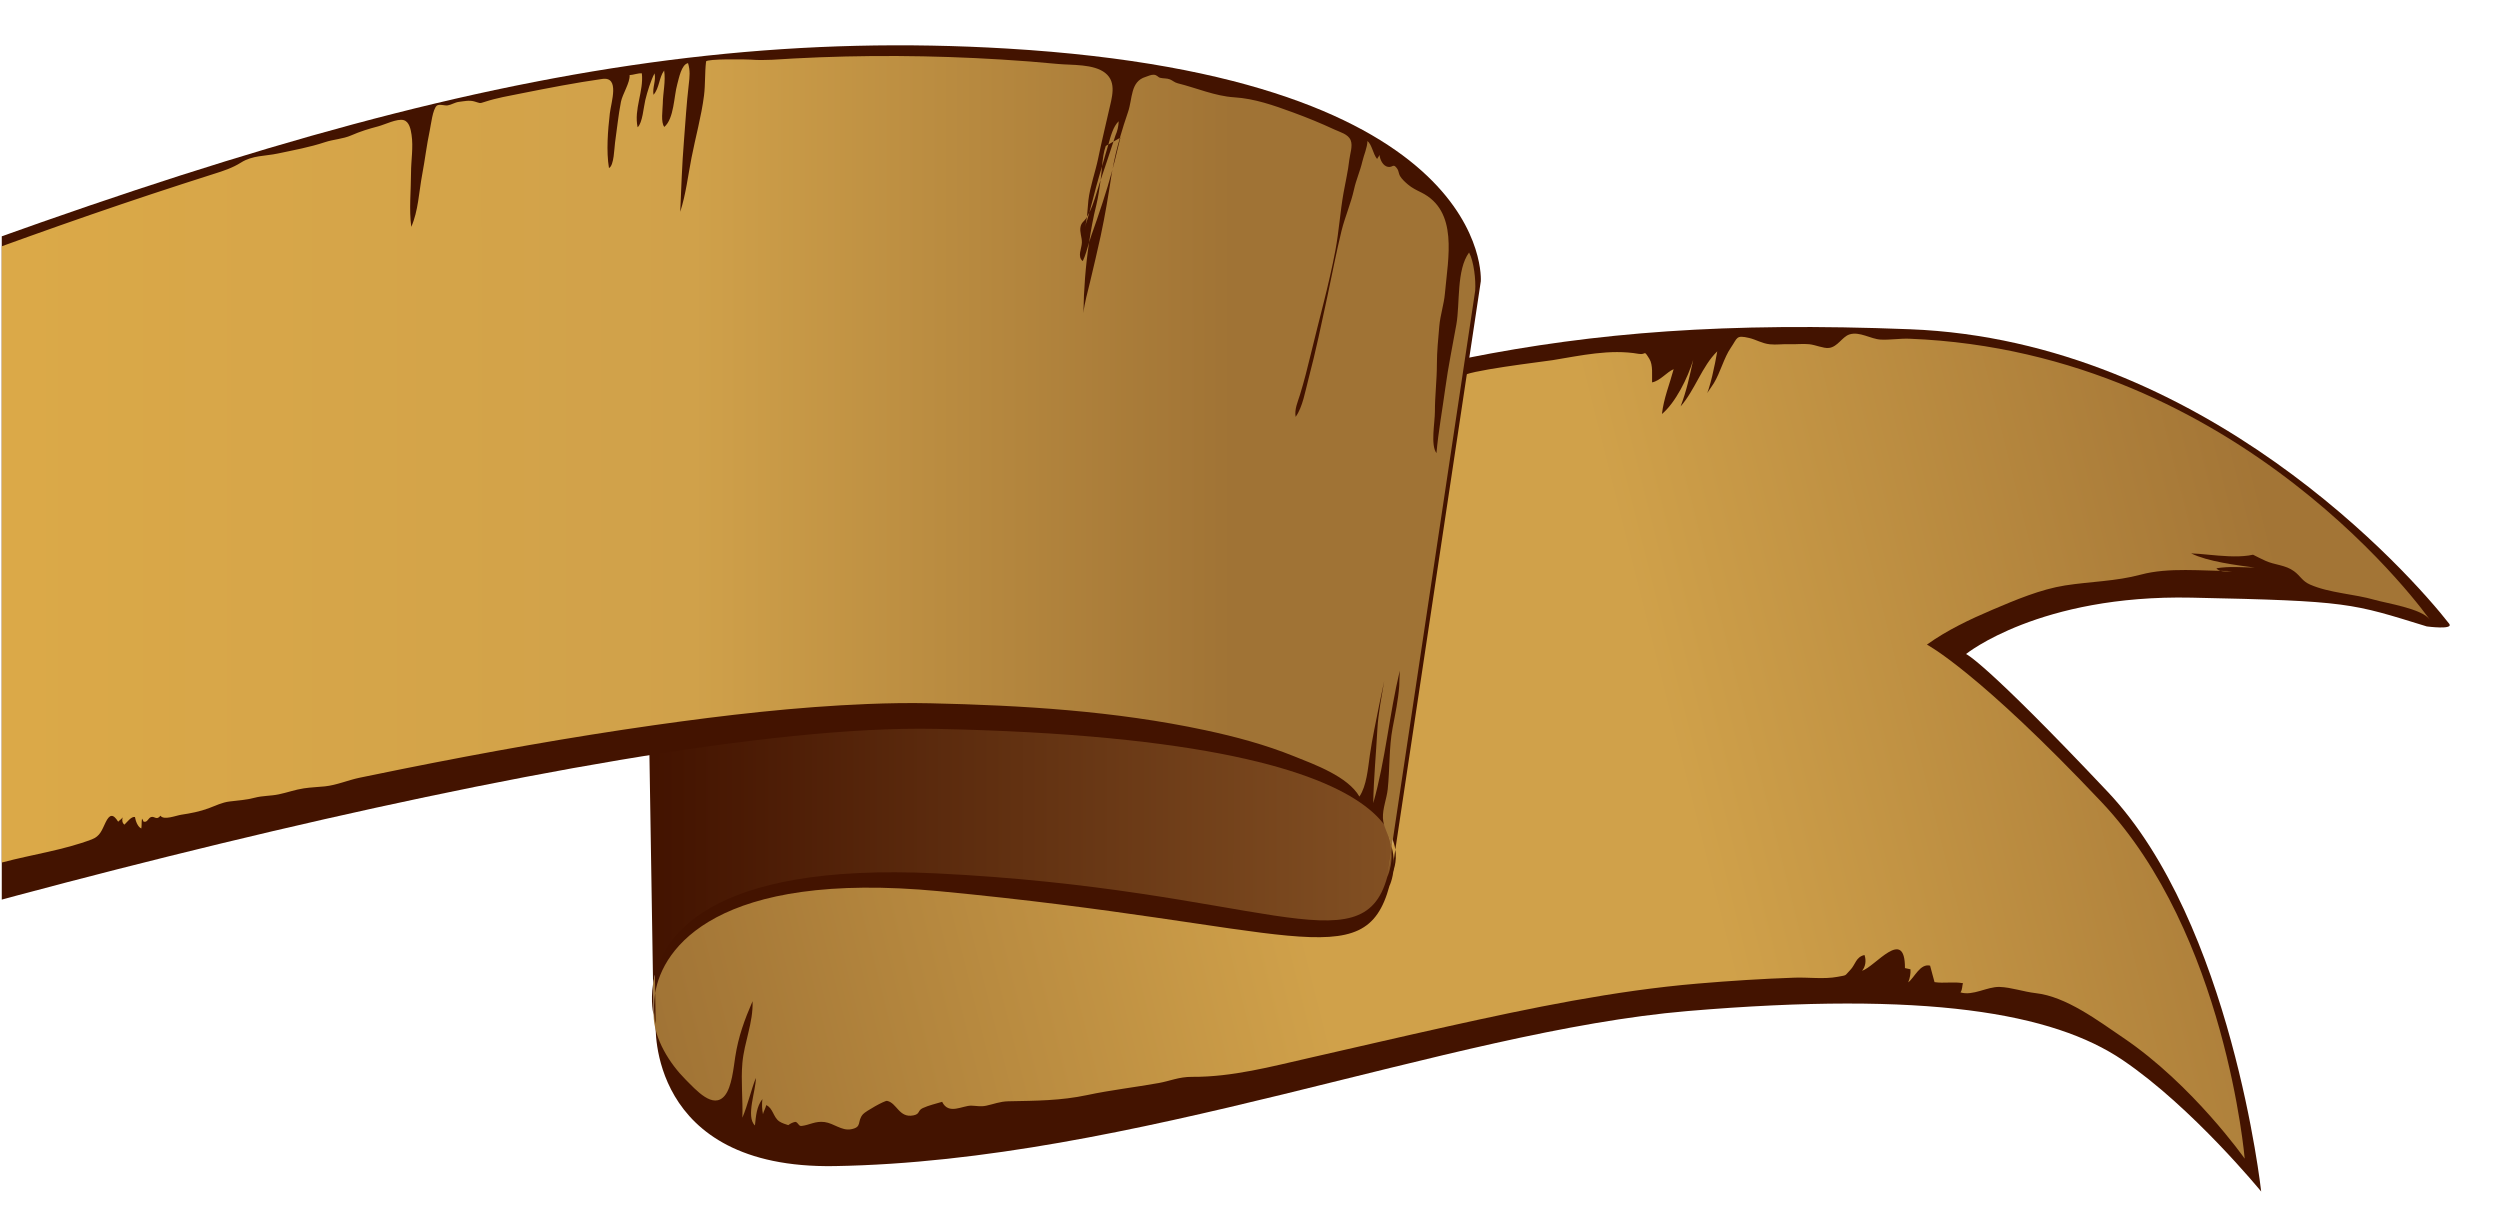 <?xml version="1.0" encoding="utf-8"?>
<!-- Generator: Adobe Illustrator 16.2.0, SVG Export Plug-In . SVG Version: 6.00 Build 0)  -->
<!DOCTYPE svg PUBLIC "-//W3C//DTD SVG 1.1//EN" "http://www.w3.org/Graphics/SVG/1.1/DTD/svg11.dtd">
<svg version="1.1" xmlns="http://www.w3.org/2000/svg" xmlns:xlink="http://www.w3.org/1999/xlink" x="0px" y="0px"
	 width="117.25px" height="57.25px" viewBox="0 0 117.25 57.25" enable-background="new 0 0 117.25 57.25" xml:space="preserve">
<g id="Layer_1">
</g>
<g id="Layer_2">
</g>
<g id="Layer_3">
	<g>
		<defs>
			<rect id="SVGID_59_" x="0.083" y="-5.417" width="126.25" height="68.667"/>
		</defs>
		<clipPath id="SVGID_1_">
			<use xlink:href="#SVGID_59_"  overflow="visible"/>
		</clipPath>
		<g clip-path="url(#SVGID_1_)">
			<path fill="#431300" d="M30.752,48.022l-0.023-1.446c0.33-2.107,2.452-5.714,13.282-5.189
				c15.167,0.735,19.822,4.464,21.154,0.161l3.62-24.754c6.029-1.199,12.134-1.692,20.794-1.352
				c13.805,0.542,23.506,11.523,25.286,13.809c0.234,0.3-1.047,0.129-1.047,0.129c-3.536-1.087-3.598-1.196-11.039-1.35
				c-7.128-0.147-10.572,2.644-10.572,2.644s0.84,0.314,6.651,6.468c5.812,6.156,7.192,18.741,7.192,18.741
				s-3.231-3.955-6.496-6.165c-3.264-2.211-9.186-3.249-20.406-2.299c-11.221,0.949-26.018,7.039-40.005,7.271
				C30.341,54.837,30.752,48.022,30.752,48.022z"/>
			
				<linearGradient id="SVGID_2_" gradientUnits="userSpaceOnUse" x1="2269.326" y1="-238.534" x2="2354.708" y2="-238.534" gradientTransform="matrix(-0.97 0.244 0.244 0.97 2372.815 -293.937)">
				<stop  offset="0.067" style="stop-color:#A37536"/>
				<stop  offset="0.416" style="stop-color:#D0A14A"/>
				<stop  offset="0.635" style="stop-color:#D0A14A"/>
				<stop  offset="1" style="stop-color:#A07335"/>
			</linearGradient>
			<path fill="url(#SVGID_2_)" d="M30.652,47.597c0-0.005-0.023-1.447-0.023-1.447c0.329-2.107,2.452-5.713,13.28-5.189
				c15.168,0.736,19.823,4.465,21.155,0.161c0,0,3.517-23.451,3.518-23.458c0.04-0.262,3.825-0.706,4.231-0.772
				c1.328-0.216,2.699-0.53,4.037-0.297c0.384,0.067,0.215-0.229,0.504,0.233c0.181,0.29,0.117,0.782,0.128,1.106
				c0.383-0.074,0.692-0.488,1.012-0.62c-0.189,0.703-0.468,1.374-0.549,2.103c0.633-0.527,1.22-1.703,1.467-2.543
				c-0.166,0.758-0.313,1.463-0.593,2.187c0.673-0.762,1.005-1.892,1.72-2.583c-0.109,0.621-0.325,1.723-0.593,2.256
				c0.07-0.293,0.26-0.48,0.431-0.759c0.309-0.505,0.475-1.198,0.798-1.666c0.321-0.462,0.227-0.609,0.871-0.456
				c0.314,0.075,0.595,0.256,0.958,0.294c0.308,0.033,0.6-0.017,0.924-0.004c0.305,0.012,0.619-0.03,0.923,0.001
				c0.292,0.029,0.669,0.202,0.92,0.175c0.414-0.044,0.621-0.518,0.962-0.632c0.477-0.158,0.999,0.215,1.472,0.24
				c0.425,0.023,0.903-0.058,1.346-0.041c15.618,0.613,24.398,13.167,24.401,13.17c-0.358-0.512-2.047-0.767-2.571-0.92
				c-0.958-0.28-2.136-0.321-3.04-0.72c-0.37-0.162-0.443-0.399-0.753-0.627c-0.402-0.297-0.899-0.287-1.337-0.487
				c-0.821-0.375-1.577-0.862-2.432-1.169c0.825-0.03,1.625,0.378,2.386,0.665c-0.803,0.542-2.524,0.18-3.44,0.156
				c0.768,0.382,2.13,0.552,2.986,0.667c-0.586-0.012-1.229-0.07-1.803,0.033c0.141,0.178,0.446,0.156,0.726,0.127
				c-1.4,0-2.964-0.182-4.266,0.168c-1.19,0.319-2.359,0.321-3.554,0.508c-1.152,0.181-2.34,0.685-3.417,1.143
				c-1.05,0.447-2.123,0.956-3.065,1.632c0,0,2.391,1.245,8.202,7.398c5.811,6.154,6.702,16.711,6.702,16.711
				s-2.432-3.461-5.696-5.67c-1.188-0.804-2.675-1.933-4.107-2.093c-0.555-0.062-1.157-0.275-1.693-0.291
				c-0.587-0.017-1.248,0.433-1.835,0.256c0.1-0.131,0.073-0.329,0.122-0.429c-0.435-0.084-0.901,0.016-1.338-0.053
				c-0.064-0.263-0.146-0.508-0.208-0.772c-0.471-0.114-0.728,0.559-1.027,0.784c0.08-0.193,0.122-0.413,0.107-0.613
				c-0.086-0.019-0.172-0.037-0.259-0.057c0.008-1.967-1.412-0.047-2.012,0.125c0.164-0.19,0.204-0.481,0.115-0.738
				c-0.41,0.091-0.421,0.449-0.668,0.702c-0.291,0.299-0.123,0.23-0.592,0.32c-0.63,0.121-1.372,0.018-2.015,0.04
				c-1.514,0.052-3.026,0.149-4.536,0.277c-3.944,0.333-7.843,1.148-11.71,2.005c-2.163,0.479-4.32,0.983-6.48,1.474
				c-1.826,0.415-3.653,0.907-5.532,0.896c-0.62-0.004-1.04,0.196-1.573,0.291c-1.13,0.202-2.246,0.328-3.353,0.564
				c-1.227,0.262-2.401,0.267-3.695,0.291c-0.4,0.008-0.688,0.135-1.046,0.209c-0.257,0.053-0.457,0.002-0.689-0.004
				c-0.415-0.011-1.066,0.45-1.37-0.18c-0.313,0.096-0.617,0.16-0.908,0.294c-0.254,0.117-0.114,0.278-0.443,0.343
				c-0.672,0.134-0.77-0.587-1.231-0.681c-0.112-0.023-1.013,0.49-1.13,0.625c-0.301,0.347-0.014,0.605-0.566,0.707
				c-0.434,0.079-0.807-0.283-1.236-0.339c-0.436-0.057-0.703,0.14-1.082,0.184c-0.146,0.017-0.153-0.179-0.295-0.193
				c-0.118,0.026-0.227,0.077-0.324,0.154c-0.12-0.038-0.299-0.093-0.419-0.173c-0.289-0.193-0.295-0.626-0.616-0.766
				c-0.028,0.142-0.133,0.314-0.153,0.426c-0.047-0.221-0.057-0.476-0.027-0.711c-0.277,0.36-0.302,0.796-0.35,1.238
				c-0.443-0.407,0.058-1.666,0.042-2.229c-0.244,0.631-0.369,1.24-0.631,1.865c0.027-0.846-0.074-1.725,0-2.565
				c0.087-0.983,0.511-1.882,0.478-2.899c-0.381,0.884-0.663,1.649-0.812,2.605c-0.081,0.516-0.161,1.429-0.496,1.829
				c-0.544,0.651-1.342-0.267-1.833-0.757C31.414,49.89,30.67,48.73,30.652,47.597z"/>
			<g>
				<path fill="#431300" d="M30.752,48.022l-0.023-1.446C30.598,47.419,30.752,48.022,30.752,48.022z M30.538,34.514l0.191,12.063
					c0.33-2.107,2.875-5.771,13.329-4.779c16.571,1.573,19.938,4.066,21.107-0.249c0,0,3.831-7.604-21.435-8.14
					C40.229,33.334,35.667,33.771,30.538,34.514z"/>
				<linearGradient id="SVGID_3_" gradientUnits="userSpaceOnUse" x1="30.437" y1="40.286" x2="65.272" y2="40.286">
					<stop  offset="0.006" style="stop-color:#431300"/>
					<stop  offset="1" style="stop-color:#825023"/>
				</linearGradient>
				<path fill="url(#SVGID_3_)" d="M30.652,47.597l-0.023-1.447C30.498,46.993,30.652,47.597,30.652,47.597z M30.437,34.088
					l0.192,12.062c0.329-2.107,2.452-5.713,13.28-5.189c15.168,0.736,19.985,4.478,21.155,0.161c0,0,3.83-7.604-21.435-8.139
					C40.129,32.909,35.565,33.345,30.437,34.088z"/>
			</g>
			<path fill="#431300" d="M65.262,41.03l4.188-27.84c0,0,0.688-9.548-22.222-10.913C28.214,1.146,11.311,6.322-17.831,17.909
				c-30.391,12.083-53.665,18.236-55.103,12.042c0,0,5.309,17.43,7.71,24.566c2.619,7.779,19.554,2.601,42.056-5.291
				c15.449-5.417,51.647-15.35,67.045-15.042C69.055,34.688,65.262,41.03,65.262,41.03z"/>
			<linearGradient id="SVGID_4_" gradientUnits="userSpaceOnUse" x1="-60.407" y1="29.891" x2="57.82" y2="29.891">
				<stop  offset="0.006" style="stop-color:#A07335"/>
				<stop  offset="0.258" style="stop-color:#D0A14A"/>
				<stop  offset="0.517" style="stop-color:#DBA948"/>
				<stop  offset="0.786" style="stop-color:#D0A14A"/>
				<stop  offset="1" style="stop-color:#A07335"/>
			</linearGradient>
			<path fill="url(#SVGID_4_)" d="M65.238,39.963c-0.109,0.727-0.172,1.147-0.173,1.158C65.127,40.701,65.233,40.356,65.238,39.963z
				 M52.312,6.36c0.096-0.215,0.147-0.44,0.154-0.674c-0.263,0.253-0.38,0.72-0.484,1.091l0.238-0.136
				C52.25,6.547,52.282,6.455,52.312,6.36z M51.089,9.969c-0.035,0.07-0.071,0.138-0.111,0.201
				c-0.018,0.156-0.043,0.313-0.097,0.477C50.962,10.428,51.024,10.198,51.089,9.969z M68.9,11.841
				c-0.599,0.815-0.422,2.391-0.596,3.373c-0.176,0.997-0.384,1.985-0.52,2.995c-0.138,1.021-0.324,2.028-0.414,3.042
				c-0.284-0.381-0.073-1.423-0.073-1.953c0-0.749,0.093-1.474,0.093-2.22c0.001-0.61,0.063-1.181,0.113-1.782
				c0.045-0.52,0.22-1.026,0.264-1.538c0.146-1.661,0.641-3.863-1.111-4.732c-0.219-0.108-0.429-0.208-0.62-0.37
				c-0.131-0.111-0.287-0.252-0.377-0.403c-0.056-0.095-0.065-0.245-0.118-0.323c-0.207-0.306-0.2-0.061-0.446-0.104
				c-0.23-0.04-0.375-0.329-0.396-0.561c-0.02,0.064-0.088,0.129-0.113,0.193c-0.196-0.243-0.242-0.681-0.454-0.844
				c-0.002,0.297-0.171,0.668-0.239,0.965c-0.103,0.445-0.289,0.848-0.388,1.298c-0.146,0.668-0.426,1.29-0.588,1.95
				c-0.245,0.998-0.439,2.029-0.654,3.035c-0.283,1.315-0.553,2.62-0.898,3.921c-0.143,0.539-0.269,1.313-0.6,1.769
				c-0.063-0.355,0.103-0.708,0.205-1.04c0.194-0.63,0.356-1.275,0.51-1.917c0.387-1.616,0.842-3.215,1.15-4.851
				c0.168-0.898,0.223-1.809,0.383-2.706c0.091-0.516,0.212-1.017,0.269-1.539c0.03-0.274,0.175-0.655,0.063-0.924
				c-0.119-0.287-0.497-0.376-0.759-0.499c-0.633-0.295-1.28-0.559-1.934-0.799c-0.909-0.333-1.808-0.653-2.771-0.713
				c-0.893-0.056-1.771-0.44-2.641-0.656c-0.157-0.039-0.236-0.129-0.367-0.183c-0.146-0.06-0.296-0.036-0.456-0.074
				c-0.122-0.028-0.139-0.139-0.314-0.145c-0.129-0.004-0.25,0.063-0.374,0.101c-0.722,0.218-0.607,1.019-0.825,1.648
				c-0.134,0.388-0.264,0.797-0.383,1.213l0.028-0.016c-0.055,0.212-0.106,0.426-0.156,0.638c-0.066,0.288-0.14,0.571-0.216,0.853
				c-0.011,0.062-0.026,0.125-0.036,0.187c-0.147,0.978-0.313,1.979-0.521,2.945c-0.153,0.711-0.325,1.419-0.49,2.123
				c-0.107,0.458-0.273,1.025-0.317,1.488c0.015-1.104,0.101-2.219,0.265-3.314c-0.09,0.303-0.174,0.625-0.296,0.875
				c-0.27-0.214-0.047-0.592-0.041-0.872c0.006-0.242-0.114-0.496-0.064-0.735c0.042-0.206,0.154-0.243,0.261-0.397
				c0.015-0.022,0.026-0.05,0.04-0.073c0.03-0.252,0.036-0.502,0.067-0.771c0.076-0.652,0.329-1.332,0.461-1.978
				c0.149-0.729,0.328-1.454,0.491-2.181c0.146-0.649,0.394-1.37-0.155-1.812c-0.542-0.437-1.571-0.365-2.221-0.427
				c-0.888-0.086-1.778-0.155-2.668-0.209c-3.235-0.199-6.48-0.221-9.718-0.049c-0.679,0.036-1.355,0.108-2.026,0.054
				c-0.187-0.016-2.077-0.045-2.094,0.089c-0.064,0.534-0.03,1.063-0.097,1.599c-0.122,0.965-0.4,1.957-0.586,2.915
				c-0.165,0.846-0.264,1.715-0.529,2.534c0.049-1.106,0.084-2.215,0.174-3.321c0.071-0.88,0.121-1.763,0.225-2.639
				c0.043-0.369,0.076-0.66-0.033-1.013c-0.313,0.063-0.427,0.715-0.506,0.995c-0.157,0.557-0.148,1.611-0.607,1.998
				c-0.173-0.221-0.075-0.798-0.071-1.087c0.006-0.515,0.142-1.047,0.064-1.56c-0.243,0.323-0.219,0.823-0.5,1.14
				c-0.06-0.338,0.133-0.676,0.048-1.006c-0.172,0.333-0.333,0.846-0.433,1.255c-0.077,0.313-0.13,1.078-0.359,1.273
				c-0.184-0.851,0.292-1.684,0.198-2.528c-0.167-0.019-0.388,0.073-0.575,0.082c0.03,0.343-0.336,0.895-0.405,1.252
				c-0.124,0.635-0.185,1.281-0.278,1.921c-0.035,0.235-0.046,1.085-0.284,1.184c-0.132-0.783-0.051-1.773,0.04-2.559
				c0.061-0.533,0.478-1.736-0.35-1.619c-1.268,0.179-2.532,0.426-3.79,0.676c-0.579,0.115-1.168,0.216-1.726,0.399
				c-0.267,0.088-0.198,0.063-0.491-0.02C22,4.688,21.76,4.75,21.519,4.778c-0.184,0.022-0.342,0.135-0.523,0.165
				c-0.132,0.022-0.396-0.077-0.508,0.012c-0.195,0.156-0.278,0.911-0.333,1.168c-0.145,0.683-0.225,1.382-0.355,2.069
				c-0.149,0.788-0.183,1.715-0.512,2.448c-0.107-0.808-0.012-1.712-0.011-2.529c0.001-0.597,0.114-1.195,0.025-1.792
				c-0.038-0.25-0.105-0.613-0.373-0.686c-0.299-0.081-0.895,0.215-1.19,0.292c-0.445,0.116-0.848,0.241-1.266,0.424
				c-0.392,0.171-0.83,0.185-1.232,0.319c-0.721,0.24-1.467,0.373-2.206,0.531c-0.604,0.129-1.188,0.082-1.729,0.423
				c-0.408,0.258-0.83,0.394-1.283,0.536C9.061,8.464,8.101,8.775,7.143,9.092c-3.854,1.278-7.677,2.661-11.481,4.097
				c-4.373,1.651-8.72,3.373-13.057,5.124c-2.359,0.952-4.725,1.886-7.098,2.797c-1.226,0.47-2.454,0.935-3.684,1.394
				c-1.026,0.382-2.021,0.957-3.064,1.266c-0.399,0.118-0.807,0.255-1.201,0.375c-0.217,0.066-0.356,0.092-0.597,0.099
				c-0.248,0.007-0.435,0.104-0.676,0.141c-0.246,0.038-0.384-0.012-0.578,0.173c-0.133,0.126-0.137,0.388-0.372,0.175
				c-0.073,0.1-0.258,0.199-0.305,0.302c-0.085,0.189,0.045,0.381,0.066,0.56c0.092,0.813,0.27,1.796,0.21,2.599
				c-0.471-0.81-0.51-1.75-0.724-2.642c0.232,1.203,0.048,2.545,0.063,3.771c0.022-0.597-0.217-1.254-0.351-1.826
				c-0.162-0.688-0.275-1.466-0.553-2.114c0.013,1,0.049,1.981,0.007,2.971c-0.102-0.267-0.16-0.557-0.224-0.836
				c-0.103-0.448-0.067-1.144-0.287-1.537c-0.117,0.394,0.078,0.964,0.14,1.354c0.06,0.373,0.069,0.72,0.072,1.096
				c0.005-0.438-0.508-2.695-0.844-2.542c-0.258,0.119-0.08,0.753-0.057,0.977c0.073,0.728,0.34,1.465,0.431,2.208
				c0.074,0.6,0.118,1.218,0.206,1.823c-0.265-0.985-0.615-1.947-0.993-2.89c-0.23-0.573-0.737-2.016-1.563-1.718
				c-0.16,0.058-0.265,0.227-0.416,0.311c-0.245,0.136-0.568,0.19-0.832,0.277c-0.565,0.185-1.13,0.368-1.696,0.549
				c-2.31,0.74-4.63,1.444-6.962,2.104c-3.264,0.923-6.554,1.764-9.877,2.413c-1.359,0.265-2.725,0.498-4.097,0.672
				c-0.603,0.076-1.207,0.142-1.812,0.192c-0.291,0.023-0.742-0.087-0.877,0.214c-0.1,0.223,0,0.604,0.034,0.836
				c0.08,0.553,0.149,1.11,0.299,1.662c0.116,0.425,0.192,0.849,0.283,1.28c0.102,0.487,0.291,0.944,0.394,1.428
				c0.252,1.179,0.76,2.234,0.805,3.471c-0.296-0.545-0.32-1.347-0.471-1.959c-0.156-0.635-0.321-1.271-0.483-1.906
				c-0.249-0.977-0.532-1.946-0.815-2.912c-0.155-0.528-0.276-1.125-0.516-1.619c-0.396-0.821-0.962,0.08-1.532-0.31
				c-0.02,0.069-0.081,0.119-0.089,0.208c-0.029-0.065-0.092-0.127-0.118-0.193c-0.03,0.196-0.001,0.409-0.03,0.608
				c-0.247-0.126-0.188-0.83-0.288-1.088c0.018,0.488-0.011,0.978,0.008,1.466c-0.128-0.228-0.106-1.267-0.441-1.157
				c-0.044,0.422,0.063,0.909,0.139,1.338c0.093,0.521,0.223,1.042,0.355,1.555c0.109,0.424,0.418,0.929,0.395,1.37
				c-0.047-0.642-0.459-1.376-0.657-1.987c-0.158-0.49-0.265-1.002-0.391-1.502c-0.046-0.183-0.072-0.586-0.187-0.732
				c-0.164-0.209-0.704-0.186-0.963-0.247c-1.146-0.267-2.235-0.787-2.63-2.036c0.002,0.007,5.186,16.434,7.51,23.521
				c0.331,1.008,1.144,1.677,2.04,2.085c1.029,0.469,2.011,0.519,3.111,0.366c0.138-0.69-0.291-1.469-0.202-2.201
				c0.318-0.084,0.759,1.001,0.888,1.26c0.198,0.401,0.388,0.845,0.592,1.21c0.208,0.371,0.231,0.343,0.602,0.296
				c0.259-0.033,0.477-0.075,0.736-0.088c0.061-0.218-0.075-0.383-0.065-0.597c0.015,0.132,0.105,0.228,0.207,0.311
				c0.202,0.166,0.223,0.083,0.467,0.076c0.07-0.002,0.138,0.079,0.228,0.069c0.089-0.01,0.123-0.143,0.218-0.151
				c0.187-0.015,0.335,0.116,0.525,0.145c0.512,0.078,1.007-0.269,1.516-0.313c0.392-0.034,0.772,0.031,1.162,0.019
				c0.912-0.029,1.853-0.263,2.75-0.427c1.958-0.356,3.903-0.789,5.837-1.27c4.136-1.027,8.226-2.268,12.273-3.637
				c3.28-1.11,6.534-2.307,9.751-3.605c1.514-0.611,3.043-1.176,4.581-1.717c0.799-0.281,1.666-0.485,2.43-0.863
				c0.603-0.298,1.139-0.658,1.779-0.883c0.368-0.129,0.773-0.094,1.041-0.473c0.206-0.29,0.274-1.168,0.824-0.963
				c0.361,0.135,0.809,0.732,1.269,0.534c0.231-0.1,0.334-0.334,0.598-0.387c0.207-0.041,0.441,0.01,0.651-0.016
				c0.74-0.092,1.461-0.351,2.191-0.519c0.533-0.123,1.049-0.195,1.568-0.399c0.456-0.18,0.93-0.199,1.395-0.312
				c0.498-0.122,0.991-0.276,1.485-0.413c1.006-0.276,2.013-0.549,3.021-0.815c1.359-0.36,2.846-0.571,4.163-1.07
				c0.395-0.149,0.474-0.434,0.65-0.798c0.183-0.377,0.346-0.425,0.59-0.032c0.045-0.054,0.165-0.129,0.209-0.204
				c-0.035,0.131-0.021,0.265,0.085,0.341c0.132-0.124,0.317-0.39,0.493-0.359c0.029,0.185,0.129,0.468,0.299,0.538
				c0.023-0.154,0.005-0.311,0.032-0.463c0,0.002,0.059,0.094,0.071,0.141c0.186,0.063,0.209-0.17,0.359-0.214
				c0.163-0.049,0.251,0.173,0.435-0.062c0.153,0.229,0.733-0.011,0.983-0.047c0.416-0.061,0.875-0.15,1.276-0.301
				c0.332-0.125,0.633-0.274,0.967-0.317c0.414-0.053,0.796-0.07,1.199-0.179c0.36-0.096,0.752-0.08,1.12-0.157
				c0.413-0.086,0.769-0.221,1.181-0.282c0.334-0.05,0.635-0.057,0.987-0.093c0.553-0.058,1.084-0.292,1.626-0.405
				c0.672-0.14,1.344-0.277,2.016-0.412c3.921-0.787,7.858-1.493,11.814-2.055c3.315-0.471,6.65-0.856,9.993-0.991
				c0.98-0.039,1.961-0.056,2.941-0.034c4.306,0.096,8.658,0.358,12.889,1.261c1.417,0.302,2.826,0.681,4.178,1.226
				c0.938,0.378,2.521,0.944,3.061,1.889c0.339-0.5,0.401-1.322,0.489-1.938c0.114-0.8,0.288-1.583,0.442-2.376
				c0.067-0.343,0.156-0.721,0.231-1.102c-0.122,0.751-0.278,1.501-0.319,2.256c-0.062,1.163-0.174,2.295-0.194,3.467
				c0.574-2.018,0.749-4.145,1.245-6.214c-0.019,0.255-0.012,0.524-0.026,0.721c-0.046,0.643-0.19,1.329-0.31,1.961
				c-0.174,0.92-0.13,1.934-0.23,2.876c-0.048,0.45-0.242,0.901-0.225,1.358c0.016,0.408,0.25,0.72,0.333,1.118
				c0.037,0.172,0.046,0.328,0.044,0.478c0.783-5.22,3.95-26.333,3.95-26.333C69.221,13.148,69.129,12.27,68.9,11.841z
				 M-36.21,33.092c0.06,0.17,0.121,0.34,0.173,0.51C-36.121,33.458-36.169,33.277-36.21,33.092z M51.618,8.447
				c0.001-0.004,0.001-0.008,0.002-0.012c0.027-0.191,0.044-0.411,0.066-0.633c-0.094,0.321-0.194,0.641-0.279,0.966
				c-0.104,0.398-0.206,0.802-0.318,1.202c0.211-0.423,0.337-0.938,0.479-1.371C51.584,8.548,51.602,8.498,51.618,8.447z
				 M51.415,9.627c-0.144,0.571-0.248,1.157-0.337,1.746c0.033-0.112,0.067-0.222,0.104-0.325c0.367-1.027,0.711-2.051,0.996-3.104
				c0.083-0.486,0.203-0.984,0.344-1.475l-0.302,0.172c-0.194,0.604-0.402,1.204-0.601,1.806C51.564,8.83,51.509,9.252,51.415,9.627
				z M51.981,6.777l-0.12,0.068c-0.102,0.273-0.143,0.618-0.175,0.956c0.085-0.292,0.164-0.587,0.253-0.878
				C51.953,6.879,51.968,6.826,51.981,6.777z"/>
		</g>
	</g>
</g>
</svg>
